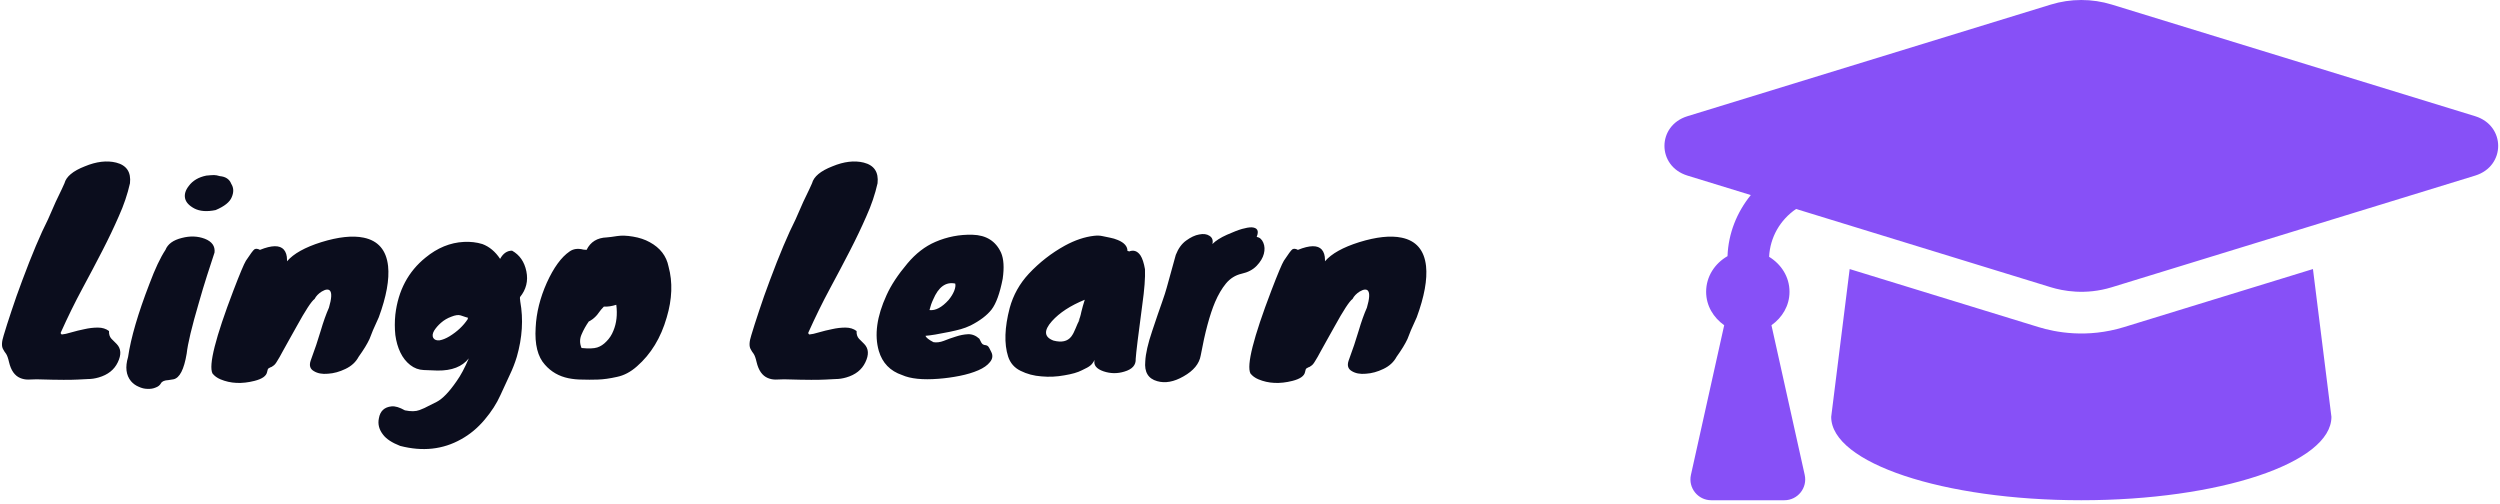 <svg width="377" height="76" viewBox="0 0 377 76" fill="none" xmlns="http://www.w3.org/2000/svg">
<path d="M373.255 17.523L318.458 0.688C315.472 -0.229 312.251 -0.229 309.267 0.688L254.468 17.523C249.844 18.944 249.844 25.059 254.468 26.479L264.021 29.414C261.925 32.005 260.637 35.166 260.509 38.627C258.617 39.712 257.285 41.669 257.285 44.004C257.285 46.122 258.401 47.904 260.008 49.043L254.993 71.611C254.557 73.573 256.05 75.436 258.059 75.436H269.082C271.093 75.436 272.586 73.573 272.15 71.611L267.135 49.043C268.742 47.904 269.858 46.122 269.858 44.004C269.858 41.731 268.587 39.83 266.781 38.726C266.931 35.775 268.439 33.166 270.846 31.512L309.265 43.317C311.044 43.863 314.459 44.544 318.456 43.317L373.255 26.481C377.881 25.059 377.881 18.946 373.255 17.523ZM320.303 49.326C314.698 51.047 309.923 50.096 307.418 49.326L278.93 40.574L276.144 62.863C276.144 69.807 293.03 75.436 313.862 75.436C334.693 75.436 351.579 69.807 351.579 62.863L348.793 40.572L320.303 49.326Z" fill="#8750f7"/>
<path d="M14.88 56.92C14.32 57.08 13.787 57.16 13.28 57.16C12.773 57.187 12.253 57.213 11.72 57.24C11.213 57.267 10.507 57.28 9.6 57.28C8.693 57.28 7.333 57.253 5.52 57.2C5.093 57.227 4.667 57.24 4.24 57.24C3.813 57.24 3.413 57.16 3.04 57C2.213 56.653 1.653 55.853 1.36 54.6C1.227 54.013 1.08 53.6 0.92 53.36C0.733 53.12 0.587 52.893 0.48 52.68C0.213 52.253 0.24 51.547 0.56 50.56C0.853 49.573 1.24 48.36 1.72 46.92C2.2 45.453 2.747 43.907 3.36 42.28C4.8 38.413 6.093 35.347 7.24 33.08C7.693 32.067 8.08 31.187 8.4 30.44C8.747 29.693 9.053 29.053 9.32 28.52C9.587 27.96 9.72 27.667 9.72 27.64C9.987 26.627 11.013 25.773 12.8 25.08C14.533 24.36 16.107 24.173 17.52 24.52C19.093 24.92 19.787 25.96 19.6 27.64C19.227 29.293 18.667 30.947 17.92 32.6C17.2 34.253 16.373 35.987 15.44 37.8C14.507 39.613 13.493 41.533 12.4 43.56C11.307 45.587 10.227 47.787 9.16 50.16C9.133 50.267 9.187 50.36 9.32 50.44C9.667 50.413 10.147 50.307 10.76 50.12C11.4 49.933 12.053 49.773 12.72 49.64C13.413 49.48 14.093 49.4 14.76 49.4C15.427 49.4 15.987 49.573 16.44 49.92C16.413 50.4 16.533 50.787 16.8 51.08C17.067 51.347 17.333 51.613 17.6 51.88C18.267 52.573 18.32 53.493 17.76 54.64C17.227 55.76 16.267 56.52 14.88 56.92ZM24.952 37.68C25.299 36.8 26.125 36.2 27.432 35.88C28.659 35.56 29.805 35.6 30.872 36C31.965 36.427 32.459 37.12 32.352 38.08C32.059 39.013 31.685 40.16 31.232 41.52C30.805 42.853 30.392 44.227 29.992 45.64C28.925 49.267 28.312 51.827 28.152 53.32C27.752 55.72 27.085 57.013 26.152 57.2C25.885 57.253 25.632 57.293 25.392 57.32C24.805 57.347 24.432 57.507 24.272 57.8C24.112 58.093 23.845 58.307 23.472 58.44C23.099 58.6 22.685 58.667 22.232 58.64C21.805 58.64 21.365 58.533 20.912 58.32C20.459 58.133 20.072 57.853 19.752 57.48C19.005 56.573 18.858 55.36 19.312 53.84C19.738 50.933 20.819 47.24 22.552 42.76C23.378 40.547 24.178 38.853 24.952 37.68ZM32.512 31.68C31.205 31.947 30.139 31.867 29.312 31.44C28.512 31.013 28.045 30.507 27.912 29.92C27.779 29.307 27.965 28.68 28.472 28.04C29.058 27.24 29.939 26.72 31.112 26.48C31.645 26.427 32.032 26.4 32.272 26.4C32.512 26.4 32.805 26.453 33.152 26.56C34.032 26.64 34.605 27.027 34.872 27.72C35.245 28.307 35.272 28.973 34.952 29.72C34.658 30.467 33.845 31.12 32.512 31.68ZM39.203 37.68C40.99 36.96 42.19 36.947 42.803 37.64C43.123 38.013 43.283 38.533 43.283 39.2V39.4C44.27 38.253 45.99 37.293 48.443 36.52C51.03 35.72 53.163 35.493 54.843 35.84C57.03 36.293 58.257 37.72 58.523 40.12C58.737 42.147 58.27 44.72 57.123 47.84C56.75 48.64 56.457 49.293 56.243 49.8C56.057 50.28 55.883 50.72 55.723 51.12C55.377 51.867 54.83 52.76 54.083 53.8C53.657 54.6 52.99 55.213 52.083 55.64C51.203 56.067 50.323 56.307 49.443 56.36C48.59 56.44 47.883 56.307 47.323 55.96C46.763 55.64 46.603 55.12 46.843 54.4C47.457 52.747 47.963 51.24 48.363 49.88C48.763 48.52 49.177 47.36 49.603 46.4C50.003 45.04 50.057 44.187 49.763 43.84C49.523 43.573 49.11 43.613 48.523 43.96C48.017 44.28 47.657 44.653 47.443 45.08C46.963 45.427 46.057 46.813 44.723 49.24C44.35 49.907 43.977 50.573 43.603 51.24C43.257 51.88 42.923 52.48 42.603 53.04C42.31 53.6 42.043 54.067 41.803 54.44C41.59 54.813 41.39 55.053 41.203 55.16C41.043 55.293 40.897 55.373 40.763 55.4C40.657 55.453 40.563 55.507 40.483 55.56C40.403 55.613 40.337 55.787 40.283 56.08C40.177 56.693 39.537 57.147 38.363 57.44C36.47 57.92 34.763 57.84 33.243 57.2C32.737 56.987 32.337 56.693 32.043 56.32C31.43 55.093 32.483 50.92 35.203 43.8C36.163 41.293 36.79 39.8 37.083 39.32C37.75 38.307 38.177 37.733 38.363 37.6C38.577 37.467 38.857 37.493 39.203 37.68ZM75.417 39.04C75.871 38.213 76.471 37.8 77.217 37.8C78.364 38.44 79.084 39.48 79.377 40.92C79.671 42.36 79.35 43.653 78.417 44.8C78.391 44.827 78.404 45.053 78.457 45.48C78.937 48.147 78.764 50.92 77.937 53.8C77.644 54.76 77.297 55.653 76.897 56.48C76.524 57.307 76.044 58.347 75.457 59.6C74.897 60.853 74.097 62.093 73.057 63.32C72.017 64.547 70.844 65.52 69.537 66.24C66.79 67.787 63.724 68.12 60.337 67.24C59.111 66.76 58.257 66.2 57.777 65.56C57.164 64.787 56.95 63.96 57.137 63.08C57.324 61.987 57.964 61.387 59.057 61.28C59.59 61.227 60.257 61.427 61.057 61.88C61.964 62.067 62.697 62.053 63.257 61.84C63.817 61.627 64.257 61.427 64.577 61.24C64.924 61.08 65.35 60.867 65.857 60.6C66.737 60.147 67.737 59.107 68.857 57.48C69.471 56.627 70.084 55.48 70.697 54.04C69.71 55.293 68.137 55.907 65.977 55.88C65.364 55.853 64.671 55.827 63.897 55.8C63.151 55.773 62.471 55.52 61.857 55.04C61.244 54.56 60.751 53.933 60.377 53.16C60.004 52.387 59.751 51.507 59.617 50.52C59.511 49.507 59.511 48.48 59.617 47.44C60.044 43.813 61.564 40.947 64.177 38.84C65.964 37.373 67.884 36.587 69.937 36.48C70.924 36.427 71.857 36.533 72.737 36.8C73.804 37.2 74.697 37.947 75.417 39.04ZM70.537 48.12C70.537 48.04 70.55 47.973 70.577 47.92C70.444 47.867 70.311 47.827 70.177 47.8C70.044 47.747 69.804 47.667 69.457 47.56C69.111 47.453 68.644 47.52 68.057 47.76C67.471 47.973 66.951 48.28 66.497 48.68C66.07 49.053 65.724 49.453 65.457 49.88C65.217 50.307 65.177 50.667 65.337 50.96C65.524 51.253 65.844 51.373 66.297 51.32C66.751 51.24 67.244 51.04 67.777 50.72C68.951 50 69.871 49.133 70.537 48.12ZM85.897 37.92C86.457 37.52 87.15 37.427 87.977 37.64C88.137 37.667 88.297 37.68 88.457 37.68C89.043 36.48 90.057 35.853 91.497 35.8C91.87 35.773 92.39 35.707 93.057 35.6C93.724 35.493 94.523 35.52 95.457 35.68C96.417 35.84 97.257 36.12 97.977 36.52C99.55 37.373 100.497 38.6 100.817 40.2C101.457 42.547 101.364 45.107 100.537 47.88C99.657 50.947 98.163 53.4 96.057 55.24C95.097 56.093 94.084 56.627 93.017 56.84C91.95 57.08 90.99 57.213 90.137 57.24C89.284 57.267 88.497 57.267 87.777 57.24C87.084 57.24 86.403 57.173 85.737 57.04C84.297 56.747 83.11 56.067 82.177 55C81.084 53.8 80.617 51.933 80.777 49.4C80.883 47.16 81.444 44.907 82.457 42.64C83.497 40.347 84.644 38.773 85.897 37.92ZM92.937 45.96C92.27 46.173 91.644 46.267 91.057 46.24C90.763 46.533 90.497 46.853 90.257 47.2C90.043 47.52 89.75 47.827 89.377 48.12C89.004 48.387 88.817 48.493 88.817 48.44C88.364 49.08 87.99 49.747 87.697 50.44C87.403 51.107 87.403 51.787 87.697 52.48C88.763 52.587 89.55 52.56 90.057 52.4C90.564 52.24 91.03 51.933 91.457 51.48C91.91 51.027 92.257 50.493 92.497 49.88C92.977 48.733 93.124 47.427 92.937 45.96ZM127.614 56.92C127.054 57.08 126.521 57.16 126.014 57.16C125.508 57.187 124.988 57.213 124.454 57.24C123.948 57.267 123.241 57.28 122.334 57.28C121.428 57.28 120.068 57.253 118.254 57.2C117.828 57.227 117.401 57.24 116.974 57.24C116.548 57.24 116.148 57.16 115.774 57C114.948 56.653 114.388 55.853 114.094 54.6C113.961 54.013 113.814 53.6 113.654 53.36C113.468 53.12 113.321 52.893 113.214 52.68C112.948 52.253 112.974 51.547 113.294 50.56C113.588 49.573 113.974 48.36 114.454 46.92C114.934 45.453 115.481 43.907 116.094 42.28C117.534 38.413 118.828 35.347 119.974 33.08C120.428 32.067 120.814 31.187 121.134 30.44C121.481 29.693 121.788 29.053 122.054 28.52C122.321 27.96 122.454 27.667 122.454 27.64C122.721 26.627 123.748 25.773 125.534 25.08C127.268 24.36 128.841 24.173 130.254 24.52C131.828 24.92 132.521 25.96 132.334 27.64C131.961 29.293 131.401 30.947 130.654 32.6C129.934 34.253 129.108 35.987 128.174 37.8C127.241 39.613 126.228 41.533 125.134 43.56C124.041 45.587 122.961 47.787 121.894 50.16C121.868 50.267 121.921 50.36 122.054 50.44C122.401 50.413 122.881 50.307 123.494 50.12C124.134 49.933 124.788 49.773 125.454 49.64C126.148 49.48 126.828 49.4 127.494 49.4C128.161 49.4 128.721 49.573 129.174 49.92C129.148 50.4 129.268 50.787 129.534 51.08C129.801 51.347 130.068 51.613 130.334 51.88C131.001 52.573 131.054 53.493 130.494 54.64C129.961 55.76 129.001 56.52 127.614 56.92ZM146.366 49.08C145.86 49.32 145.366 49.507 144.886 49.64C144.406 49.773 143.846 49.907 143.206 50.04C141.526 50.387 140.313 50.587 139.566 50.64C139.646 50.907 140.046 51.227 140.766 51.6C141.246 51.68 141.766 51.613 142.326 51.4C142.913 51.16 143.513 50.947 144.126 50.76C144.766 50.547 145.38 50.427 145.966 50.4C146.58 50.373 147.153 50.6 147.686 51.08C147.9 51.56 148.073 51.84 148.206 51.92C148.34 52 148.46 52.04 148.566 52.04C148.673 52.04 148.793 52.08 148.926 52.16C149.06 52.24 149.246 52.547 149.486 53.08C149.753 53.613 149.686 54.12 149.286 54.6C148.913 55.08 148.326 55.493 147.526 55.84C146.726 56.187 145.793 56.467 144.726 56.68C143.66 56.893 142.593 57.04 141.526 57.12C139.126 57.307 137.3 57.12 136.046 56.56C134.233 55.947 133.06 54.733 132.526 52.92C131.833 50.52 132.22 47.72 133.686 44.52C134.353 43.027 135.406 41.427 136.846 39.72C138.1 38.227 139.5 37.147 141.046 36.48C142.833 35.707 144.7 35.347 146.646 35.4C148.726 35.453 150.166 36.36 150.966 38.12C151.366 39.053 151.446 40.36 151.206 42.04C150.78 44.227 150.22 45.773 149.526 46.68C148.833 47.56 147.78 48.36 146.366 49.08ZM144.046 42.76C142.633 42.467 141.526 43.267 140.726 45.16C140.486 45.667 140.3 46.2 140.166 46.76C141.073 46.867 142.033 46.36 143.046 45.24C143.42 44.787 143.7 44.333 143.886 43.88C144.073 43.4 144.126 43.027 144.046 42.76ZM170.023 37.84L170.183 37.88C170.236 37.88 170.263 37.893 170.263 37.92C170.956 37.653 171.53 37.853 171.983 38.52C172.276 38.973 172.503 39.667 172.663 40.6C172.716 41.88 172.583 43.653 172.263 45.92C171.65 50.507 171.316 53.24 171.263 54.12C171.316 55.053 170.743 55.693 169.543 56.04C168.503 56.36 167.463 56.347 166.423 56C165.33 55.627 164.876 55.053 165.063 54.28C164.85 54.68 164.636 54.96 164.423 55.12C164.21 55.307 163.783 55.547 163.143 55.84C162.53 56.16 161.65 56.413 160.503 56.6C159.356 56.813 158.21 56.867 157.063 56.76C155.916 56.68 154.863 56.4 153.903 55.92C152.97 55.467 152.343 54.747 152.023 53.76C151.41 51.84 151.49 49.4 152.263 46.44C152.796 44.493 153.756 42.773 155.143 41.28C156.743 39.573 158.556 38.16 160.583 37.04C162.103 36.213 163.57 35.72 164.983 35.56C165.463 35.507 165.876 35.52 166.223 35.6C166.596 35.68 166.983 35.76 167.383 35.84C167.81 35.92 168.21 36.04 168.583 36.2C169.543 36.6 170.023 37.147 170.023 37.84ZM162.623 48.44C162.81 48.067 162.956 47.6 163.063 47.04C163.196 46.48 163.37 45.867 163.583 45.2C161.423 46.08 159.77 47.16 158.623 48.44C157.37 49.853 157.45 50.827 158.863 51.36C160.09 51.68 160.983 51.48 161.543 50.76C161.783 50.44 161.996 50.04 162.183 49.56C162.37 49.08 162.596 48.587 162.863 48.08C162.783 48.213 162.703 48.333 162.623 48.44ZM177.308 38.44C177.682 37.48 178.202 36.76 178.868 36.28C179.562 35.773 180.215 35.467 180.828 35.36C181.468 35.227 181.988 35.293 182.388 35.56C182.815 35.827 182.962 36.24 182.828 36.8C183.335 36.293 184.068 35.827 185.028 35.4C185.988 34.973 186.748 34.68 187.308 34.52C187.868 34.36 188.348 34.28 188.748 34.28C189.628 34.333 189.882 34.813 189.508 35.72C189.962 35.8 190.295 36.093 190.508 36.6C190.722 37.107 190.748 37.667 190.588 38.28C190.428 38.893 190.068 39.493 189.508 40.08C188.948 40.667 188.188 41.067 187.228 41.28C186.295 41.493 185.508 41.987 184.868 42.76C184.255 43.507 183.708 44.44 183.228 45.56C182.428 47.453 181.708 50.133 181.068 53.6C180.855 54.853 179.988 55.907 178.468 56.76C177.028 57.587 175.708 57.827 174.508 57.48C173.148 57.107 172.548 56.107 172.708 54.48C172.762 53.333 173.108 51.813 173.748 49.92C174.388 48 174.882 46.56 175.228 45.6C175.575 44.613 175.815 43.867 175.948 43.36L177.308 38.44ZM195.727 37.68C197.514 36.96 198.714 36.947 199.327 37.64C199.647 38.013 199.807 38.533 199.807 39.2V39.4C200.794 38.253 202.514 37.293 204.967 36.52C207.554 35.72 209.687 35.493 211.367 35.84C213.554 36.293 214.78 37.72 215.047 40.12C215.26 42.147 214.794 44.72 213.647 47.84C213.274 48.64 212.98 49.293 212.767 49.8C212.58 50.28 212.407 50.72 212.247 51.12C211.9 51.867 211.354 52.76 210.607 53.8C210.18 54.6 209.514 55.213 208.607 55.64C207.727 56.067 206.847 56.307 205.967 56.36C205.114 56.44 204.407 56.307 203.847 55.96C203.287 55.64 203.127 55.12 203.367 54.4C203.98 52.747 204.487 51.24 204.887 49.88C205.287 48.52 205.7 47.36 206.127 46.4C206.527 45.04 206.58 44.187 206.287 43.84C206.047 43.573 205.634 43.613 205.047 43.96C204.54 44.28 204.18 44.653 203.967 45.08C203.487 45.427 202.58 46.813 201.247 49.24C200.874 49.907 200.5 50.573 200.127 51.24C199.78 51.88 199.447 52.48 199.127 53.04C198.834 53.6 198.567 54.067 198.327 54.44C198.114 54.813 197.914 55.053 197.727 55.16C197.567 55.293 197.42 55.373 197.287 55.4C197.18 55.453 197.087 55.507 197.007 55.56C196.927 55.613 196.86 55.787 196.807 56.08C196.7 56.693 196.06 57.147 194.887 57.44C192.994 57.92 191.287 57.84 189.767 57.2C189.26 56.987 188.86 56.693 188.567 56.32C187.954 55.093 189.007 50.92 191.727 43.8C192.687 41.293 193.314 39.8 193.607 39.32C194.274 38.307 194.7 37.733 194.887 37.6C195.1 37.467 195.38 37.493 195.727 37.68Z" fill="#0B0D1D"/>
</svg>
